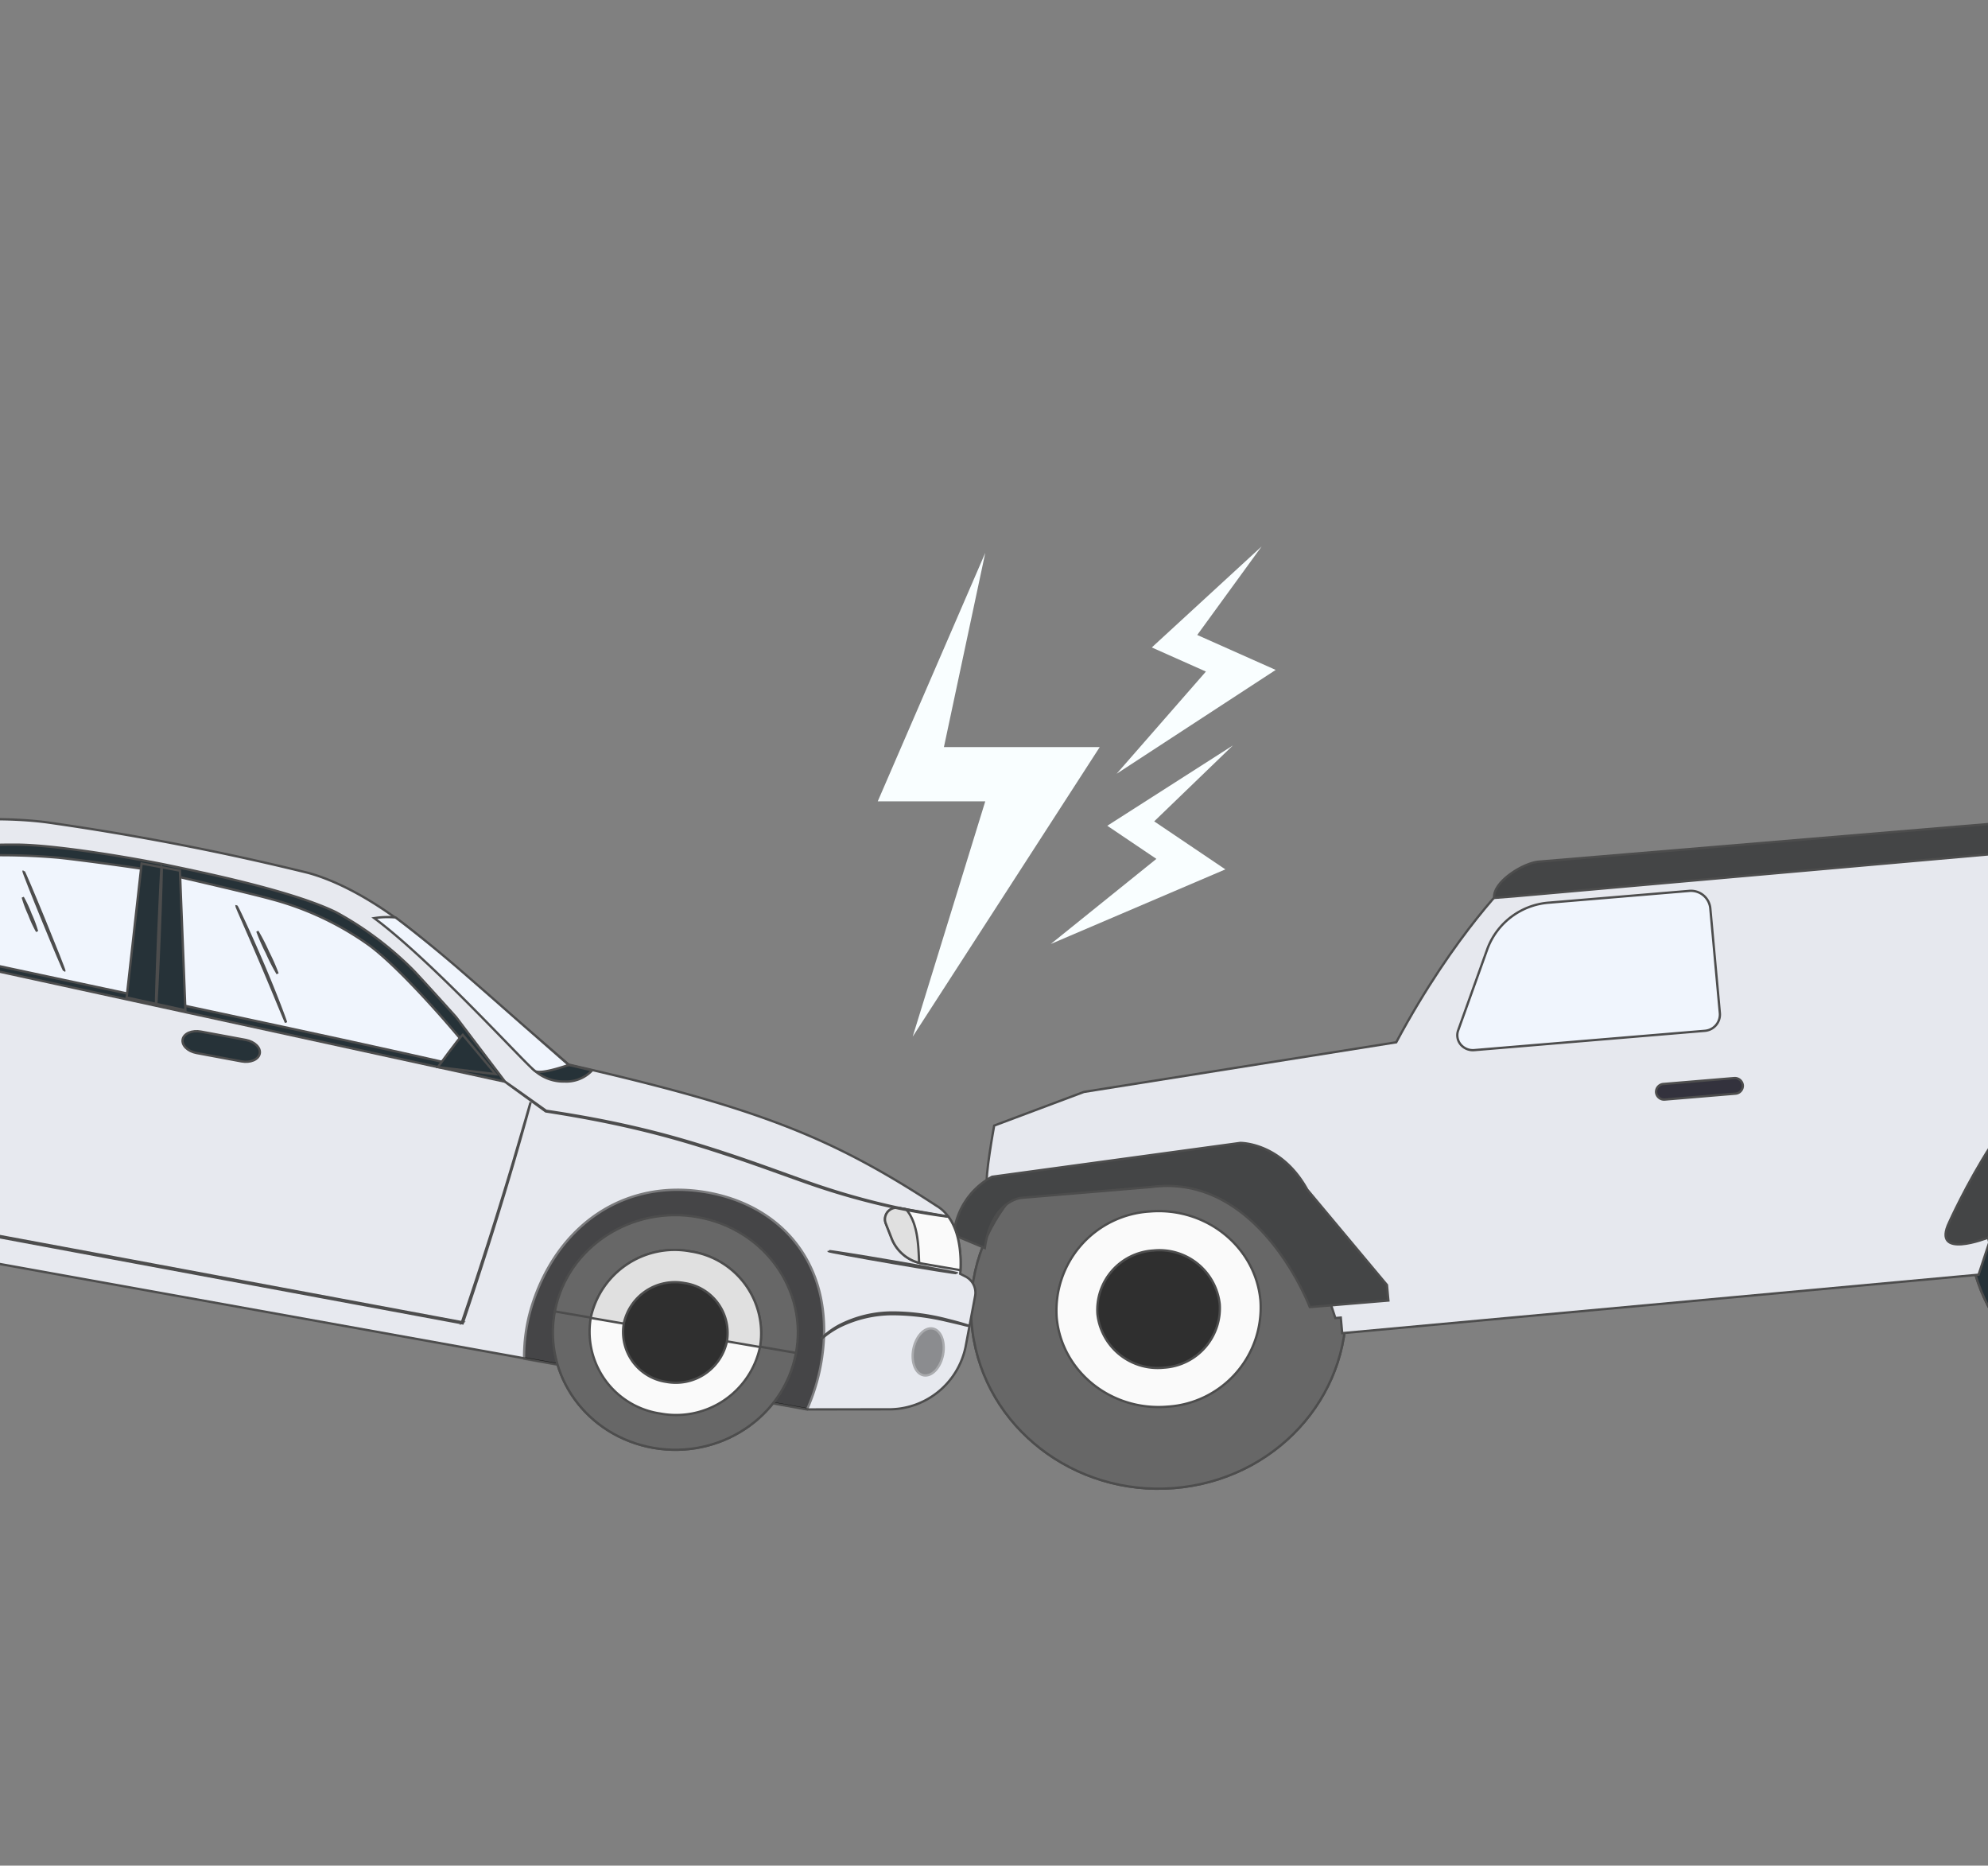 <svg xmlns="http://www.w3.org/2000/svg" xmlns:xlink="http://www.w3.org/1999/xlink" width="259" height="243" viewBox="0 0 259 243"><rect x="0" y="0" width="259" height="243" fill="#808080" stroke="none"/><defs><clipPath id="a"><rect width="259" height="243" rx="20" transform="translate(0)" fill="#c9cdd9" opacity="0.2"/></clipPath></defs><g transform="translate(-21 -13)"><g transform="translate(21 13)" clip-path="url(#a)"><g transform="matrix(0.996, -0.087, 0.087, 0.996, 120.618, 119.226)"><path d="M48.849,23.489c.048,12.536-10.22,22.808-23.289,23.3S1.264,37.812.093,25.318c-.037-.38-.065-.761-.078-1.146v-.02Q0,23.73-.006,23.309C-.056,10.382,10.84-.056,24.331-.007S48.8,10.563,48.849,23.489Z" transform="translate(131.738 30.818)" fill="#65617d" stroke="#4d4d4d" stroke-width="0.3"/><path d="M48.849,23.489c.048,12.536-10.22,22.808-23.289,23.3S1.264,37.812.093,25.318c-.037-.38-.065-.761-.078-1.146v-.02Q0,23.73-.006,23.309C-.056,10.382,10.84-.056,24.331-.007S48.8,10.563,48.849,23.489Z" transform="translate(131.738 30.818)" fill="#263238" stroke="#4d4d4d" stroke-width="0.3"/><path d="M13.272,0C20.63.024,26.618,5.761,26.645,12.812A12.936,12.936,0,0,1,13.37,25.53C6.011,25.5.024,19.765,0,12.714A12.936,12.936,0,0,1,13.272,0Z" transform="translate(142.838 41.454)" fill="#fafafa" stroke="#4d4d4d" stroke-width="0.3"/><path d="M7.963,0a7.9,7.9,0,0,1,8.024,7.69,7.762,7.762,0,0,1-7.965,7.631A7.9,7.9,0,0,1,0,7.628,7.762,7.762,0,0,1,7.963,0Z" transform="translate(148.166 46.559)" fill="#263238" stroke="#4d4d4d" stroke-width="0.3"/><path d="M48.849,23.489c.048,12.536-10.22,22.808-23.289,23.3S1.264,37.812.093,25.318c-.037-.38-.065-.761-.078-1.146v-.02Q0,23.73-.006,23.309C-.056,10.382,10.84-.056,24.331-.007S48.8,10.563,48.849,23.489Z" transform="translate(1.328 30.336)" fill="#65617d" stroke="#4d4d4d" stroke-width="0.3"/><path d="M48.849,23.489c.048,12.536-10.22,22.808-23.289,23.3S1.264,37.812.093,25.318c-.037-.38-.065-.761-.078-1.146v-.02Q0,23.73-.006,23.309C-.056,10.382,10.84-.056,24.331-.007S48.8,10.563,48.849,23.489Z" transform="translate(1.328 30.336)" fill="#676767" stroke="#4d4d4d" stroke-width="0.3"/><path d="M13.272,0C20.63.024,26.618,5.761,26.645,12.812A12.936,12.936,0,0,1,13.37,25.53C6.011,25.5.024,19.765,0,12.714A12.936,12.936,0,0,1,13.272,0Z" transform="translate(12.428 40.972)" fill="#fafafa" stroke="#4d4d4d" stroke-width="0.3"/><path d="M7.963,0a7.9,7.9,0,0,1,8.024,7.69,7.762,7.762,0,0,1-7.965,7.631A7.9,7.9,0,0,1,0,7.628,7.762,7.762,0,0,1,7.963,0Z" transform="translate(17.757 46.078)" fill="#2f2f2f" stroke="#4d4d4d" stroke-width="0.3"/><path d="M183.3,48.266l-8.152-.37-7.493-13.27-26.231-2.134L128.726,48.4l.726,4.417L127.7,56.889l-83.275.372-.008-2.037-.709,0-.721-3.059,6.379.024-4.625-4.771-16.352-13.3s-27.993.576-28.35-.1S1.6,26.375,1.6,26.375l12.036-3.351,41.1-2.9C63.715,6.4,71.84-.02,71.84-.02l105.6.39L182.5,24.835v.058Z" transform="translate(4.891 1.683)" fill="#e6e8ee" stroke="#4d4d4d" stroke-width="0.3"/><path d="M.615,18.94S11.173-.035,19.323-.005L39.168.068s4.961.018,7.1,3.761l8.209,15.31L48.1,19.115S42.73,4.835,36.7,4.473s-16.3-.06-16.3-.06S16.86,4.4,14.749,8.466,5.484,21.382,5.484,21.382-2.2,23.683.615,18.94Z" transform="translate(128.755 32.49)" fill="#444546" stroke="#4d4d4d" stroke-width="0.3"/><path d="M13.424.049.094,0,0,10.186,13.451,7.18Z" transform="translate(179.367 48.559)" fill="#33323d" stroke="#4d4d4d" stroke-width="0.3"/><path d="M0,8.676A9.564,9.564,0,0,1,5.64,1.567l32.6-1.577s5.317.359,8.177,6.821l9.265,13.276.008,2.037-10.277-.038S40.378,4.072,26.205,4.7L9.2,4.636S5.3,4.621,3.9,10.728Z" transform="translate(-0.009 33.109)" fill="#444546" stroke="#4d4d4d" stroke-width="0.3"/><path d="M0,4.2l2.587.026,106.349-.116h0A3.811,3.811,0,0,0,105.1.363L6.216,0C4.108-.009-.009,2.139,0,4.2Z" transform="translate(73.972 -0.021)" fill="#444546" stroke="#4d4d4d" stroke-width="0.3"/><path d="M32.144,18.4,2.038,18.29A2.077,2.077,0,0,1,.328,17.4a1.883,1.883,0,0,1-.16-1.855L4.892,5.288A9.3,9.3,0,0,1,13.42,0L31.712.064a2.533,2.533,0,0,1,2.571,2.464L34.336,16.3a2.136,2.136,0,0,1-2.192,2.1Z" transform="translate(67.633 5.417)" fill="#f0f5fd" stroke="#4d4d4d" stroke-width="0.3"/><path d="M1.059,0l9.214.034A1.051,1.051,0,0,1,11.34,1.056,1.032,1.032,0,0,1,10.28,2.071L1.067,2.037A1.051,1.051,0,0,1,0,1.014,1.032,1.032,0,0,1,1.059,0Z" transform="translate(92.792 30.248)" fill="#33323d" stroke="#4d4d4d" stroke-width="0.3"/></g><g transform="translate(-79.318 89.979) rotate(11)"><g transform="translate(0 0)"><path d="M2.824,33h0A9.57,9.57,0,0,0,2.3,45.945,14.4,14.4,0,0,0,7.541,49.75l17.437,7.434,12.346,1.739L199.1,56.647l10.152-1.986a10.2,10.2,0,0,0,8.4-9.915l-.045-6.764a2.362,2.362,0,0,0-1.743-2.242l-.716-.206s-.545-6.628-4.7-8.1c-15.129-6.163-25.165-8.1-50.57-8.918L138.516,6.367s-8.62-5.25-16.69-5.882a346.2,346.2,0,0,0-34.72.033c-9.837.622-22.349,5.019-29.334,8.388-5.471,2.639-18.639,9.158-18.639,9.158L31.7,19.317c-1.116.059-21.615,1.423-23.972,1.788a4.764,4.764,0,0,0-3.753,3.1c-.6,1.873-1.155,8.736-1.155,8.736" fill="#e7e9ef" stroke="#4d4d4d" stroke-width="0.3"/><g transform="translate(54.544 2.946)"><g transform="translate(0 0)"><path d="M11.109,6.256c3.511-1.707,12.91-4.1,18.163-5.085S45.187-.03,49.448.041,65.54.212,71.764,1.865a43.538,43.538,0,0,1,11.36,5.5c1.049.737,5.605,4.151,6.624,4.927l7.881,7.056L.085,17.165S-.449,13.9,1.321,12.007,11.109,6.256,11.109,6.256Z" fill="#263238" stroke="#4d4d4d" stroke-width="0.3"/></g></g><g transform="translate(204.128 28.502)"><g transform="translate(0 0)"><g transform="translate(0 0)"><path d="M6.028,6.671l4.936-.108c-.181-1.276-.806-4.671-2.9-6.559L1.53.147A1.5,1.5,0,0,0,.225,2.407L1.4,4.254A5.324,5.324,0,0,0,6.028,6.671Z" fill="#fafafa" stroke="#4d4d4d" stroke-width="0.3"/></g></g><g transform="translate(0 0.124)"><g transform="translate(0 0)"><path d="M5.433,6.268C4.937,4.182,4.313,1.445,2.492,0L1.53.022A1.5,1.5,0,0,0,.225,2.282L1.4,4.129a5.287,5.287,0,0,0,4.1,2.4C5.476,6.439,5.454,6.356,5.433,6.268Z" fill="#e0e0e0" stroke="#4d4d4d" stroke-width="0.3"/></g></g></g><g transform="translate(24.972 31.319)"><g transform="translate(136.041 0.082)" opacity="0.7"><g transform="translate(0 0)"><path d="M.474,25.834A22.444,22.444,0,0,1,.2,18.421C1.563,7.886,8.8.254,19.642.018c9.433-.206,17.179,5.394,18.684,15.866a25.985,25.985,0,0,1-.407,9.41Z" stroke="#4d4d4d" stroke-width="0.3"/></g></g><g transform="translate(0.001 1.895)" opacity="0.7"><g transform="translate(0 0)"><path d="M.014,24.014c.019-.388.055-.783.065-1.2C.382,9.534,9.734.258,20.769.017,30.851-.2,39.106,7.5,39.171,17.177a53.441,53.441,0,0,1-.24,8.192l-26.571.383Z" stroke="#4d4d4d" stroke-width="0.3"/></g></g></g><g transform="translate(29.92 35.478)"><g transform="translate(0 0)"><path d="M31.872,14.966c.057,8.449-7.03,15.455-15.828,15.647S.066,24.11.01,15.661,7.04.206,15.838.014,31.815,6.516,31.872,14.966Z" fill="#263238" stroke="#4d4d4d" stroke-width="0.3"/></g><g transform="translate(0.009 14.907)"><g transform="translate(0 0)"><path d="M31.86.019c0,.013,0,.026,0,.039.057,8.449-7.03,15.455-15.828,15.647S.057,9.2,0,.754C0,.74,0,.727,0,.714Z" fill="#263238" stroke="#4d4d4d" stroke-width="0.3"/></g></g><g transform="translate(4.749 4.562)"><g transform="translate(0 0)"><path d="M22.376,10.507A11.173,11.173,0,0,1,11.264,21.492,10.774,10.774,0,0,1,.007,10.995,11.173,11.173,0,0,1,11.12.01,10.773,10.773,0,0,1,22.376,10.507Z" fill="#fafafa" stroke="#4d4d4d" stroke-width="0.3"/></g></g><g transform="translate(4.749 4.562)"><g transform="translate(0 0)"><path d="M11.12.01a10.773,10.773,0,0,1,11.257,10.5l-22.37.488A11.173,11.173,0,0,1,11.12.01Z" fill="#e0e0e0" stroke="#4d4d4d" stroke-width="0.3"/></g></g><g transform="translate(9.123 8.764)"><g transform="translate(0 0)"><path d="M13.63,6.4a6.805,6.805,0,0,1-6.769,6.692A6.563,6.563,0,0,1,0,6.7,6.806,6.806,0,0,1,6.774.006,6.562,6.562,0,0,1,13.63,6.4Z" fill="#263238" stroke="#4d4d4d" stroke-width="0.3"/></g></g></g><g transform="translate(163.581 34.086)"><g transform="translate(0 0)"><g transform="translate(0)"><path d="M16.085.013c8.791-.085,15.849,6.7,15.764,15.161s-7.282,15.385-16.073,15.47S-.073,23.941.012,15.483,7.294.1,16.085.013Z" transform="translate(31.824 32.057) rotate(-177.426)" fill="#676767" stroke="#4d4d4d" stroke-width="0.3"/></g></g><g transform="translate(0.666 15.623)"><g transform="translate(0 0)"><path d="M31.86.019c0,.013,0,.026,0,.039.057,8.449-7.03,15.455-15.828,15.647S.057,9.2,0,.754C0,.74,0,.727,0,.714Z" fill="#676767" stroke="#4d4d4d" stroke-width="0.3"/></g></g><g transform="translate(5.406 5.278)"><g transform="translate(0 0)"><path d="M22.376,10.507A11.173,11.173,0,0,1,11.264,21.492,10.773,10.773,0,0,1,.007,10.995,11.173,11.173,0,0,1,11.119.01,10.773,10.773,0,0,1,22.376,10.507Z" fill="#fafafa" stroke="#4d4d4d" stroke-width="0.3"/></g></g><g transform="translate(5.406 5.278)"><g transform="translate(0 0)"><path d="M11.119.01a10.773,10.773,0,0,1,11.257,10.5L.007,10.995A11.173,11.173,0,0,1,11.119.01Z" fill="#e0e0e0" stroke="#4d4d4d" stroke-width="0.3"/></g></g><g transform="translate(9.78 9.48)"><g transform="translate(0 0)"><path d="M13.631,6.4a6.806,6.806,0,0,1-6.769,6.692A6.563,6.563,0,0,1,0,6.7,6.806,6.806,0,0,1,6.774.006,6.563,6.563,0,0,1,13.631,6.4Z" fill="#2f2f2f" stroke="#4d4d4d" stroke-width="0.3"/></g></g></g><g transform="translate(211.024 43.214)" opacity="0.4"><g transform="translate(0 0)"><path d="M0,3.148c.011,1.714.9,3.085,1.992,3.061s1.961-1.433,1.95-3.147S3.04-.022,1.952,0-.009,1.434,0,3.148Z" stroke="#4d4d4d" stroke-width="0.3"/></g></g><g transform="translate(2.824 32.943)"><g transform="translate(0 0)"><path d="M0,.056A1.613,1.613,0,0,0,.307.079L1.188.1C1.953.114,3.06.127,4.427.17S7.42.271,9.22.4a41.819,41.819,0,0,1,5.795.775,14.916,14.916,0,0,1,2.846.924A11.839,11.839,0,0,1,20.2,3.559,35.775,35.775,0,0,1,23.649,6.7,13.837,13.837,0,0,0,26.13,8.676a6.7,6.7,0,0,0,.774.4,1.547,1.547,0,0,0,.284.11c.011-.022-.378-.181-1.01-.581a14.893,14.893,0,0,1-2.415-2.013A33.683,33.683,0,0,0,20.33,3.4a11.88,11.88,0,0,0-2.369-1.5,14.957,14.957,0,0,0-2.89-.943A40.257,40.257,0,0,0,9.239.2C7.432.081,5.8.029,4.433.015S1.956,0,1.19.016L.308.034A1.647,1.647,0,0,0,0,.056Z" fill="#263238" stroke="#4d4d4d" stroke-width="0.3"/></g></g><g transform="translate(56.287 54.098)"><g transform="translate(0 0)"><path d="M0,0" fill="#fff" stroke="#4d4d4d" stroke-miterlimit="10" stroke-width="0.3"/></g></g><g transform="translate(199.002 41.662)"><g transform="translate(0 0)"><path d="M0,5.62a7.541,7.541,0,0,0,.519-.588A11.669,11.669,0,0,1,2.081,3.575,15.68,15.68,0,0,1,8.519.708,30.98,30.98,0,0,1,15.633.214C16.548.24,17.289.276,17.8.3a5.716,5.716,0,0,0,.8.014.733.733,0,0,0-.2-.037L17.808.213C17.3.165,16.559.105,15.642.059A28.688,28.688,0,0,0,8.474.494a15.216,15.216,0,0,0-6.5,2.962A10.2,10.2,0,0,0,.455,4.98c-.165.193-.268.361-.346.468A.693.693,0,0,0,0,5.62Z" fill="#4e4c4c" stroke="#4d4d4d" stroke-width="0.3"/></g></g><g transform="translate(197.746 35.493)"><g transform="translate(0 0)"><path d="M0,.41C0,.47,3.8.436,8.494.334S16.987.1,16.987.039s-3.8-.027-8.494.076S0,.35,0,.41Z" fill="#4e4c4c" stroke="#4d4d4d" stroke-width="0.3"/></g></g><g transform="translate(54.63 20.111)"><g transform="translate(0 0)"><path d="M0,0S.014.066.048.193L.2.76l.62,2.207L3.2,11.326l.006.021.021.009a19.289,19.289,0,0,1,4.873,3.1,19.4,19.4,0,0,1,2.262,2.314A22.437,22.437,0,0,1,12.335,19.6a27.134,27.134,0,0,1,2.8,6.935,32.264,32.264,0,0,1,1.035,8.174v.081h.082l35.725-.274,46.082-.385h.066l.009-.063c1.231-9.084,2.024-16.562,2.508-21.766.243-2.6.411-4.635.521-6.018.052-.689.092-1.216.119-1.576s.033-.539.033-.539-.023.182-.055.538-.079.886-.141,1.575c-.129,1.385-.319,3.415-.562,6.015-.508,5.2-1.323,12.675-2.571,21.755l.074-.063-46.081.349-35.725.295.081.08A32.3,32.3,0,0,0,15.284,26.5a27.219,27.219,0,0,0-2.83-6.965,22.518,22.518,0,0,0-1.991-2.838,19.494,19.494,0,0,0-2.282-2.322,19.349,19.349,0,0,0-4.911-3.1l.027.03L.875,2.953.23.753.061.189C.023.063,0,0,0,0Z" fill="#263238" stroke="#4d4d4d" stroke-width="0.3"/></g></g><g transform="translate(155.557 18.562)"><g transform="translate(0 0)"><path d="M0,1.5a5.668,5.668,0,0,0,4.232.717A4.616,4.616,0,0,0,7.464.112L4.33,0Z" fill="#263238" stroke="#4d4d4d" stroke-width="0.3"/></g></g><g transform="translate(131.371 4.012)"><g transform="translate(0 0)"><path d="M28.516,14.552s-3.175,1.875-4.092,1.631S8.859,4.864,0,.613A11.04,11.04,0,0,1,2.707,0S6.83,1.981,11.967,4.924c3.908,2.239,7.885,4.587,9.745,5.669Z" fill="#f0f5fd" stroke="#4d4d4d" stroke-width="0.3"/></g></g><g transform="translate(152.174 22.292)"><g transform="translate(0 0)"><path d="M0,0A.718.718,0,0,0,.1.053L.394.2,1.552.742,5.924,2.777l.013.006h.016c2.751-.105,6.285-.194,10.33-.087,2.022.056,4.171.161,6.41.336s4.565.424,6.947.725c4.173.516,8.11,1.176,11.712,1.7a93.726,93.726,0,0,0,9.661.9c2.769.112,5.015.06,6.564.009.775-.026,1.376-.057,1.784-.082l.463-.028c.1-.007.158-.015.158-.015s-.054,0-.158,0l-.464.013c-.408.015-1.009.037-1.784.053-1.548.032-3.792.069-6.555-.057a95.983,95.983,0,0,1-9.638-.928c-3.595-.534-7.537-1.2-11.713-1.715-2.385-.3-4.715-.546-6.958-.722s-4.4-.273-6.421-.325c-4.052-.1-7.589.005-10.341.128l.029.006-4.4-2L.409.173.105.041A.685.685,0,0,0,0,0Z" fill="#4e4c4c" stroke="#4d4d4d" stroke-width="0.3"/></g></g><g transform="translate(56.338 4.036)"><g transform="translate(0 0)"><path d="M90.055,17.362c-22.384-.782-67.545-1.221-89.929-2a3.57,3.57,0,0,1,1.4-3.85,50.03,50.03,0,0,1,10.9-5.993A87.219,87.219,0,0,1,33.148.711C37.139.366,44.437.027,44.437.027s13.354.4,17.079.7A39.318,39.318,0,0,1,75,4.153c4.65,2.182,12.718,8.653,12.718,8.653l5.673,4.531Z" fill="#f0f5fd" stroke="#4d4d4d" stroke-width="0.3"/></g></g><g transform="translate(100.265 3.385)"><g transform="translate(0 0)"><path d="M5.074,0,9.248,17.719l-7.835-.178L0,.043Z" fill="#263238" stroke="#4d4d4d" stroke-width="0.3"/></g></g><g transform="translate(70.355 7.955)"><g transform="translate(0 0)"><path d="M1.068,0,1.73,12.019l-1.09.009L0,.385Z" fill="#263238" stroke="#4d4d4d" stroke-width="0.3"/></g></g><g transform="translate(143.206 17.332)"><g transform="translate(0 0)"><path d="M2.376,0C2.028.447,0,4.759,0,4.759L7.57,4.224Z" fill="#263238" stroke="#4d4d4d" stroke-width="0.3"/></g></g><g transform="translate(102.883 3.205)"><g transform="translate(0 0)"><path d="M0,0C-.048.008.53,4.049,1.292,9.024s1.422,9,1.473,9S2.238,13.973,1.476,9,.054-.008,0,0Z" fill="#455a64" stroke="#4d4d4d" stroke-width="0.3"/></g></g><g transform="translate(113.487 6.551)"><g transform="translate(0 0)"><path d="M0,0A.59.59,0,0,0,.083.146l.265.4,1,1.448C2.191,3.214,3.356,4.9,4.624,6.778s2.4,3.587,3.217,4.825l.972,1.465.271.394a.6.6,0,0,0,.1.131.556.556,0,0,0-.073-.15l-.241-.412c-.212-.356-.527-.867-.922-1.5-.789-1.257-1.9-2.978-3.173-4.856S2.328,3.124,1.454,1.921C1.017,1.319.66.835.407.5L.113.125C.045.04.006,0,0,0Z" fill="#263238" stroke="#4d4d4d" stroke-width="0.3"/></g></g><g transform="translate(116.751 9.212)"><g transform="translate(0 0)"><path d="M0,0a25.345,25.345,0,0,0,1.74,2.511A25.46,25.46,0,0,0,3.634,4.918,25.32,25.32,0,0,0,1.893,2.407,25.5,25.5,0,0,0,0,0Z" fill="#263238" stroke="#4d4d4d" stroke-width="0.3"/></g></g><g transform="translate(2.896 23.795)"><g transform="translate(0 0)"><path d="M0,8.257a8.706,8.706,0,0,0,3.263-.491A4.126,4.126,0,0,0,5.546,2.2l-.019-.038A3.957,3.957,0,0,0,2.016,0L1.239.008A4.669,4.669,0,0,0,.718,1.79C.494,3.426.157,5.9,0,8.257Z" fill="#f5f5f5" stroke="#4d4d4d" stroke-width="0.3"/></g></g><path d="M8.1,0,2.14.052C.965.062.007.707,0,1.494S.941,2.911,2.116,2.9l5.956-.047C9.247,2.845,10.2,2.2,10.211,1.413S9.271,0,8.1,0Z" transform="translate(109.883 23.389)" fill="#263238" stroke="#4d4d4d" stroke-width="0.3"/><path d="M8.1,0,2.14.052C.965.062.007.707,0,1.494S.941,2.911,2.116,2.9l5.956-.047C9.247,2.845,10.2,2.2,10.211,1.413S9.271,0,8.1,0Z" transform="translate(71.436 22.998)" fill="#263238" stroke="#4d4d4d" stroke-width="0.3"/><g transform="translate(85.356 7.352)"><g transform="translate(0 0)"><path d="M0,0C-.043.027,1.645,2.672,3.769,5.906s3.883,5.837,3.927,5.81S6.052,9.045,3.927,5.81.044-.026,0,0Z" fill="#263238" stroke="#4d4d4d" stroke-width="0.3"/></g></g><g transform="translate(85.906 10.703)"><g transform="translate(0 0)"><path d="M0,0A15.7,15.7,0,0,0,1.26,2.053,15.861,15.861,0,0,0,2.675,4.008,15.706,15.706,0,0,0,1.417,1.955,15.91,15.91,0,0,0,0,0Z" fill="#263238" stroke="#4d4d4d" stroke-width="0.3"/></g></g></g></g></g><path d="M2707.3-1380.325l-14.008,32.363H2707.3l-9.457,30.654,24.369-37.717h-20.3Z" transform="translate(-2557.937 1465.333)" fill="#f9feff"/><path d="M7.716,0,0,17.826H7.716L2.507,34.71,15.929,13.935H4.746Z" transform="translate(175.228 105.776) rotate(34)" fill="#f9feff"/><path d="M7.716,0,0,17.826H7.716L2.507,34.71,15.929,13.935H4.746Z" transform="matrix(0.914, 0.407, -0.407, 0.914, 178.312, 81.037)" fill="#f9feff"/></g></svg>